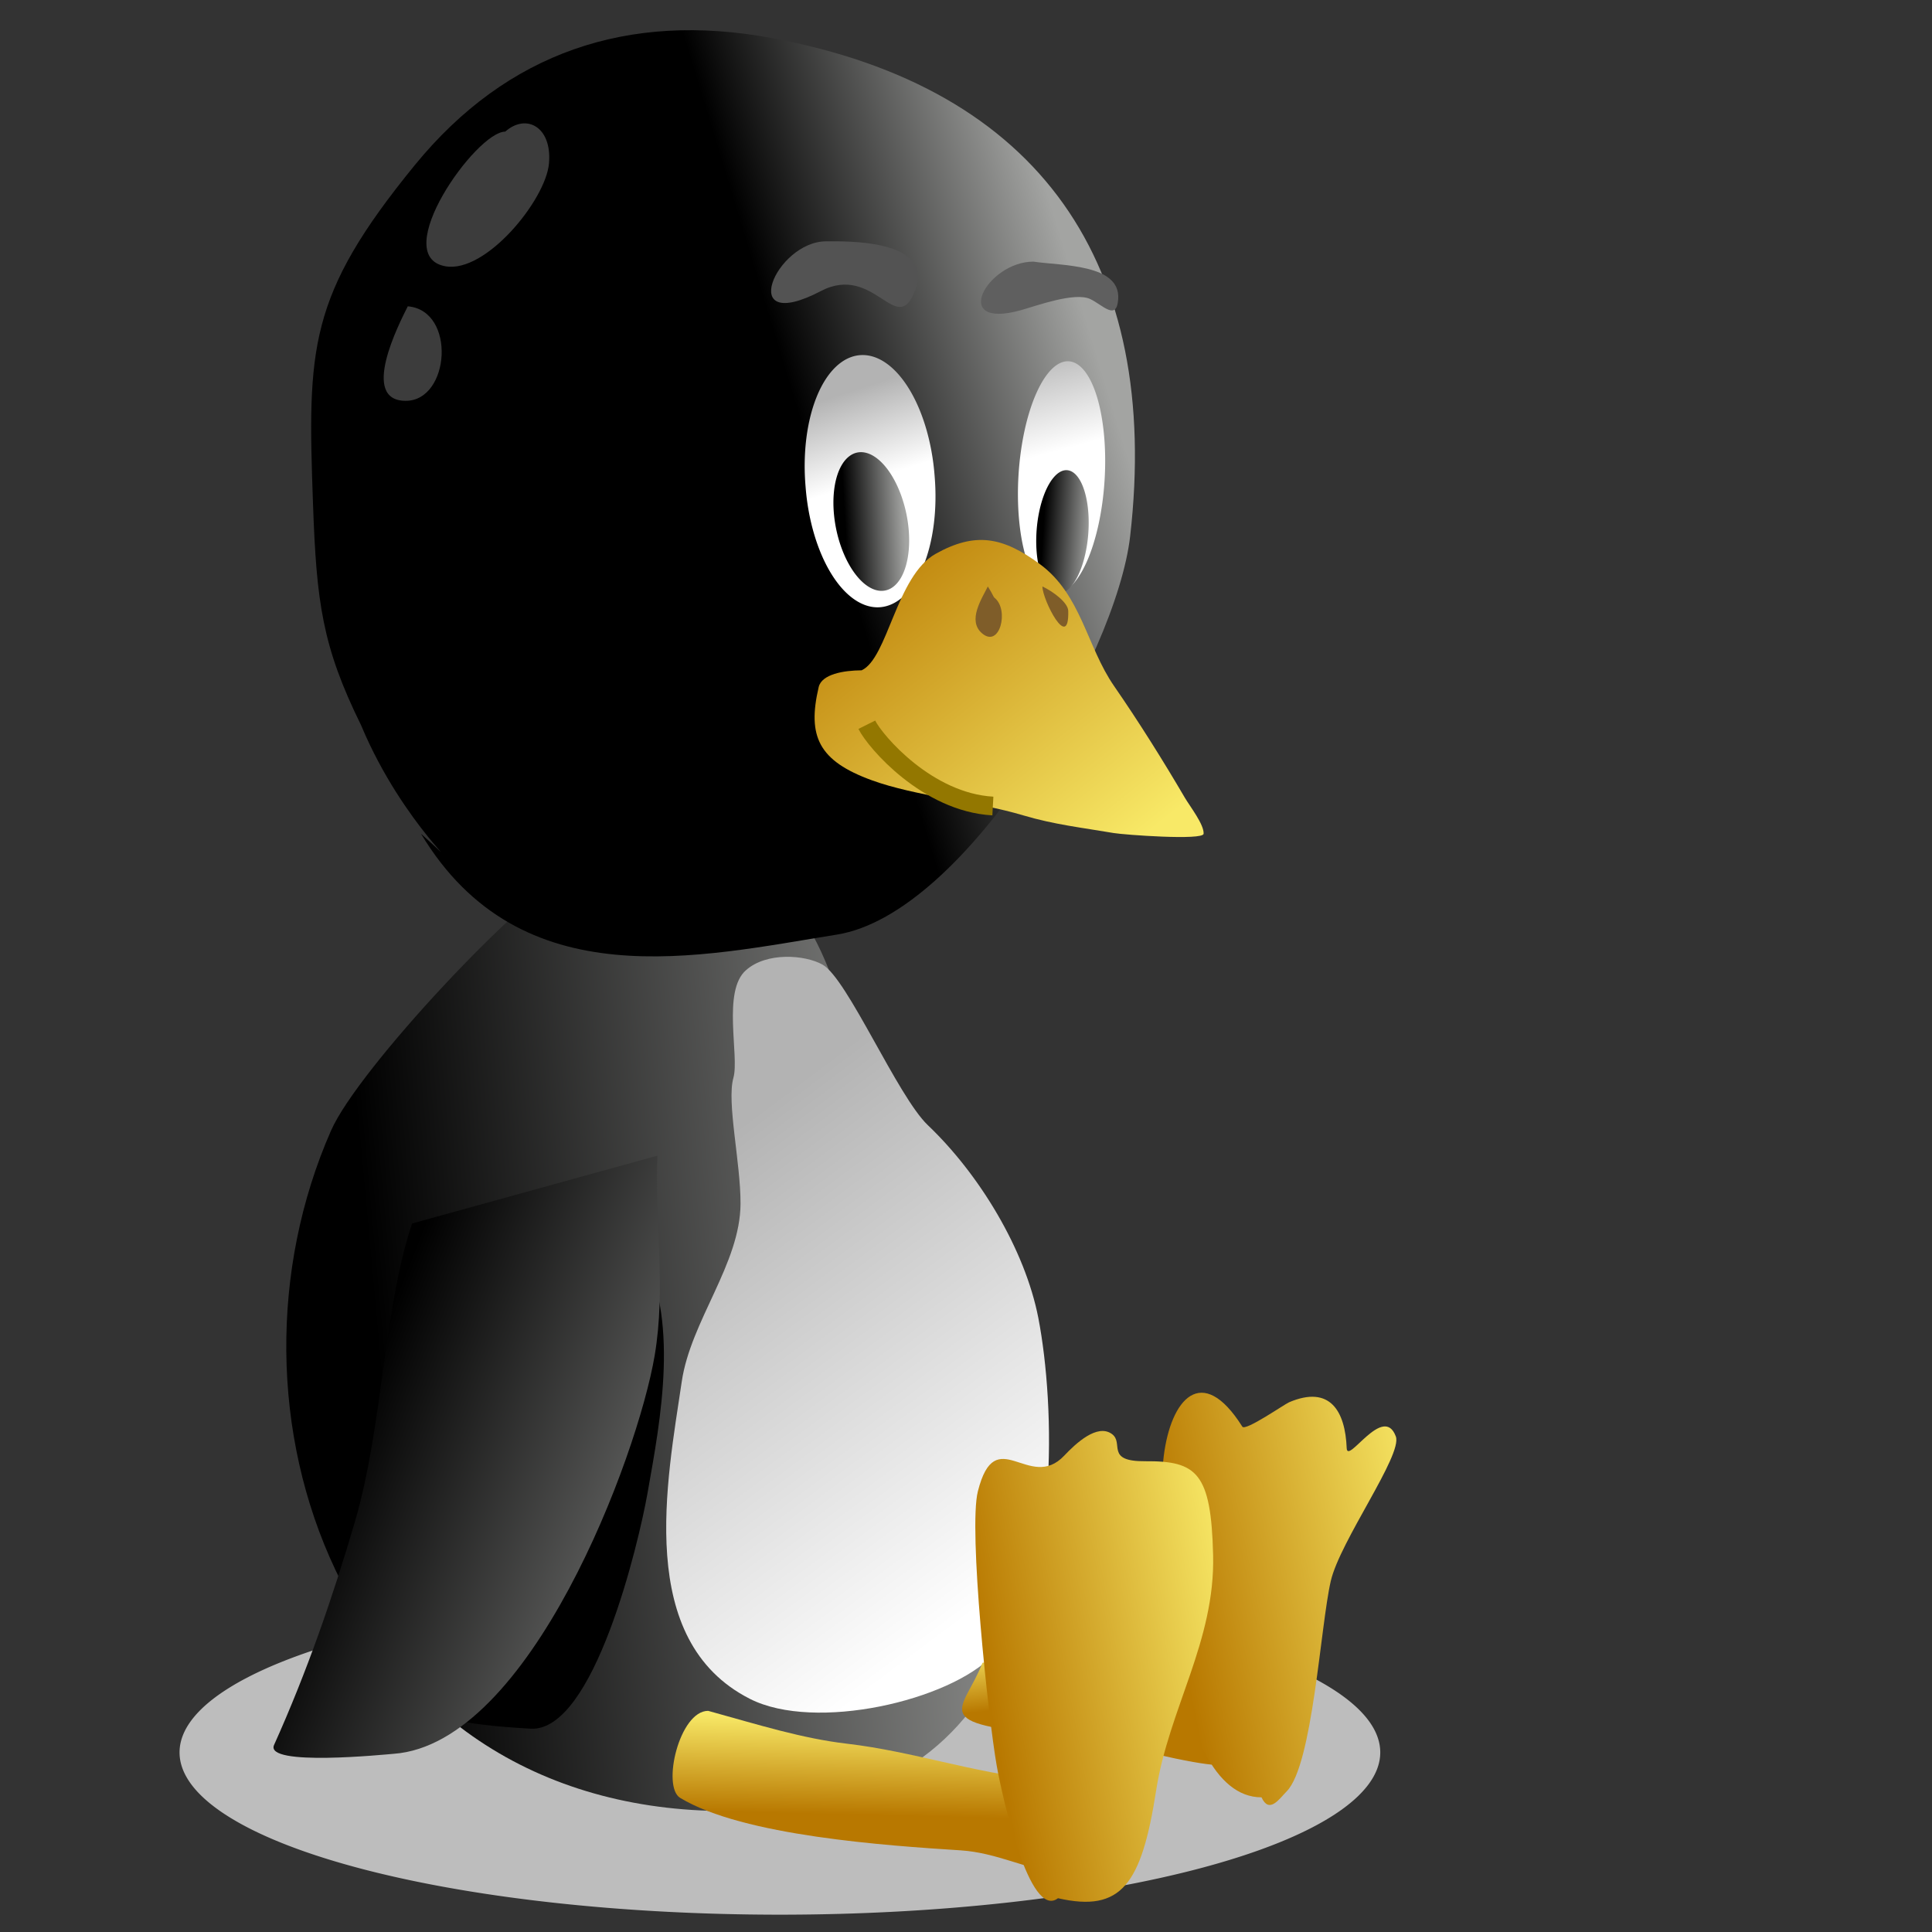 <?xml version="1.0" encoding="UTF-8" standalone="no"?>
<!-- Created with Inkscape (http://www.inkscape.org/) --><svg height="64" id="svg1291" version="1.0" width="64" x="0" xmlns="http://www.w3.org/2000/svg" xmlns:svg="http://www.w3.org/2000/svg" xmlns:xlink="http://www.w3.org/1999/xlink" y="0">
  <rect width="100%" height="100%" fill="#333333" stroke="none"/>
  <defs id="defs3">
    <linearGradient gradientTransform="matrix(0.711,0,0,1.407,42.368,91.569)" gradientUnits="userSpaceOnUse" id="linearGradient668" x1="927.379" x2="875.893" xlink:href="#linearGradient643" y1="277.522" y2="296.428"/>
    <linearGradient gradientTransform="matrix(0.755,0,0,1.325,42.368,91.569)" gradientUnits="userSpaceOnUse" id="linearGradient670" x1="915.302" x2="864.287" xlink:href="#linearGradient643" y1="284.457" y2="302.78"/>
    <linearGradient gradientTransform="matrix(1.639,0,0,0.61,42.368,91.569)" gradientUnits="userSpaceOnUse" id="linearGradient666" x1="378.001" x2="382.245" xlink:href="#linearGradient643" y1="667.558" y2="682.907"/>
    <linearGradient gradientTransform="matrix(1.635,0,0,0.612,42.368,91.569)" gradientUnits="userSpaceOnUse" id="linearGradient664" x1="356.378" x2="354.902" xlink:href="#linearGradient643" y1="679.351" y2="703.791"/>
    <linearGradient gradientTransform="matrix(0.712,0,0,1.405,42.368,91.569)" gradientUnits="userSpaceOnUse" id="linearGradient657" x1="828.134" x2="852.16" xlink:href="#linearGradient621" y1="228.976" y2="292.337"/>
    <linearGradient gradientTransform="matrix(0.801,0,0,1.248,42.368,91.569)" gradientUnits="userSpaceOnUse" id="linearGradient651" x1="613.973" x2="734.439" xlink:href="#linearGradient611" y1="267.644" y2="296.053"/>
    <linearGradient id="linearGradient643">
      <stop id="stop644" offset="0" style="stop-color:#f8e967;stop-opacity:1;"/>
      <stop id="stop645" offset="1" style="stop-color:#b87800;stop-opacity:1;"/>
    </linearGradient>
    <linearGradient gradientTransform="matrix(0.246,0,0,0.188,-101.148,-32.886)" gradientUnits="userSpaceOnUse" id="linearGradient642" x1="569.27" x2="521.357" xlink:href="#linearGradient643" y1="318.072" y2="271.902"/>
    <radialGradient cx="458.155" cy="296.142" fx="458.155" fy="296.142" gradientTransform="scale(0.647,1.546)" gradientUnits="userSpaceOnUse" id="radialGradient638" r="5.608" xlink:href="#linearGradient611"/>
    <radialGradient cx="378.482" cy="327.276" fx="378.482" fy="327.276" gradientTransform="scale(0.714,1.4)" gradientUnits="userSpaceOnUse" id="radialGradient637" r="4.112" xlink:href="#linearGradient611"/>
    <linearGradient gradientTransform="scale(0.609,1.643)" gradientUnits="userSpaceOnUse" id="linearGradient620" x1="647.82" x2="649.07" xlink:href="#linearGradient621" y1="274.462" y2="284.616"/>
    <linearGradient id="linearGradient621">
      <stop id="stop622" offset="0" style="stop-color:#b3b3b3;stop-opacity:1;"/>
      <stop id="stop623" offset="1" style="stop-color:#ffffff;stop-opacity:1;"/>
    </linearGradient>
    <linearGradient gradientTransform="scale(0.719,1.39)" gradientUnits="userSpaceOnUse" id="linearGradient614" x1="545.512" x2="546.762" xlink:href="#linearGradient621" y1="324.092" y2="334.245"/>
    <radialGradient cx="527.845" cy="169.42" fx="527.845" fy="169.42" gradientTransform="matrix(0.203,0,0,0.228,-101.148,-32.886)" gradientUnits="userSpaceOnUse" id="radialGradient615" r="122.547" xlink:href="#linearGradient611"/>
    <linearGradient id="linearGradient611">
      <stop id="stop612" offset="0" style="stop-color:#a3a4a2;stop-opacity:1;"/>
      <stop id="stop613" offset="1" style="stop-color:#000000;stop-opacity:1;"/>
    </linearGradient>
    <radialGradient cx="36.698" cy="36.638" fx="36.698" fy="36.638" gradientTransform="scale(0.891,1.123)" gradientUnits="userSpaceOnUse" id="radialGradient652" r="10.956" xlink:href="#linearGradient611"/>
    <linearGradient gradientTransform="matrix(0.153,0,0,0.303,-101.148,-32.886)" gradientUnits="userSpaceOnUse" id="linearGradient2296" x1="927.379" x2="875.893" xlink:href="#linearGradient643" y1="277.522" y2="296.428"/>
    <linearGradient gradientTransform="matrix(0.162,0,0,0.285,-101.148,-32.886)" gradientUnits="userSpaceOnUse" id="linearGradient2299" x1="915.302" x2="864.287" xlink:href="#linearGradient643" y1="284.457" y2="302.78"/>
    <linearGradient gradientTransform="matrix(0.353,0,0,0.131,-101.148,-32.886)" gradientUnits="userSpaceOnUse" id="linearGradient2302" x1="378.001" x2="382.245" xlink:href="#linearGradient643" y1="667.558" y2="682.907"/>
    <linearGradient gradientTransform="matrix(0.352,0,0,0.132,-101.148,-32.886)" gradientUnits="userSpaceOnUse" id="linearGradient2305" x1="356.378" x2="354.902" xlink:href="#linearGradient643" y1="679.351" y2="703.791"/>
    <linearGradient gradientTransform="matrix(0.153,0,0,0.303,-101.148,-32.886)" gradientUnits="userSpaceOnUse" id="linearGradient2309" x1="828.134" x2="852.16" xlink:href="#linearGradient621" y1="228.976" y2="292.337"/>
    <linearGradient gradientTransform="scale(0.801,1.248)" gradientUnits="userSpaceOnUse" id="linearGradient2312" x1="33.826" x2="16.577" xlink:href="#linearGradient611" y1="44.644" y2="34.07"/>
    <linearGradient gradientTransform="scale(0.943,1.06)" gradientUnits="userSpaceOnUse" id="linearGradient2325" x1="35.359" x2="25.398" xlink:href="#linearGradient611" y1="1.794" y2="5.198"/>
    <linearGradient gradientTransform="scale(0.891,1.123)" gradientUnits="userSpaceOnUse" id="linearGradient2327" x1="40.309" x2="13.742" xlink:href="#linearGradient611" y1="34.181" y2="37.253"/>
    <linearGradient gradientTransform="scale(0.647,1.546)" gradientUnits="userSpaceOnUse" id="linearGradient2329" x1="467.31" x2="455.739" xlink:href="#linearGradient611" y1="293.398" y2="293.769"/>
    <linearGradient gradientTransform="scale(0.714,1.4)" gradientUnits="userSpaceOnUse" id="linearGradient2331" x1="381.918" x2="369.913" xlink:href="#linearGradient611" y1="327.045" y2="323.631"/>
  </defs>
  <g id="layer1">
    <path d="M 351.25 644.862 A 92.5 25 0 1 1  166.25,644.862 A 92.5 25 0 1 1  351.25 644.862 z" id="path681" style="fill:#bdbdbd;fill-opacity:1;fill-rule:evenodd;stroke:none;stroke-width:1pt;stroke-linecap:butt;stroke-linejoin:miter;stroke-opacity:1" transform="matrix(0.215,0,0,0.215,-29.796,-80.594)"/>
    <path d="M 19.088,28.718 C 17.297,29.621 11.862,35.412 10.966,37.452 C 8.942,42.056 8.988,47.528 11.117,52.017 C 13.861,57.802 19.205,60.419 25.516,59.937 C 34.49,59.253 35.485,50.146 33.33,43.138 C 32.299,39.786 29.434,37.713 28.276,34.447 C 27.703,32.832 27.309,31.275 26.223,29.92" id="path650" style="fill:url(#linearGradient2327);fill-opacity:1;fill-rule:evenodd;stroke:none;stroke-width:1pt;stroke-linecap:butt;stroke-linejoin:miter;stroke-opacity:1"/>
    <path d="M 11.959,24.019 C 10.677,21.415 10.484,19.957 10.369,16.701 C 10.185,11.535 10.196,9.81 13.743,5.467 C 16.799,1.726 20.817,0.386 25.538,1.255 C 34.485,2.902 38.466,8.777 37.438,17.76 C 36.98,21.763 31.982,30.281 27.722,30.96 C 23.175,31.685 17.252,33.116 13.946,27.619 C 15.766,29.247 13.375,27.416 11.959,24.019 z " id="path610" style="fill:url(#linearGradient2325);fill-opacity:1;fill-rule:nonzero;stroke:none;stroke-width:1pt;stroke-linecap:butt;stroke-linejoin:miter;stroke-opacity:1"/>
    <path d="M 391.56 467.452 A 9.944 19.224 0 1 1  371.673,467.452 A 9.944 19.224 0 1 1  391.56 467.452 z" id="path618" style="fill:url(#linearGradient614);fill-opacity:1;fill-rule:evenodd;stroke:none;stroke-width:1pt;stroke-linecap:butt;stroke-linejoin:miter;stroke-opacity:1" transform="matrix(0.215,-1.724908e-2,1.724908e-2,0.215,-61.288,-77.98)"/>
    <path d="M 418.077 466.568 A 6.629 17.899 0 1 1  404.819,466.568 A 6.629 17.899 0 1 1  418.077 466.568 z" id="path619" style="fill:url(#linearGradient620);fill-opacity:1;fill-rule:evenodd;stroke:none;stroke-width:1pt;stroke-linecap:butt;stroke-linejoin:miter;stroke-opacity:1" transform="matrix(0.215,1.336083e-2,-1.336083e-2,0.215,-47.062,-89.993)"/>
    <path d="M 273.12 457.288 A 5.524 10.828 0 1 1  262.071,457.288 A 5.524 10.828 0 1 1  273.12 457.288 z" id="path635" style="fill:url(#linearGradient2331);fill-opacity:1;fill-rule:evenodd;stroke:none;stroke-width:1pt;stroke-linecap:butt;stroke-linejoin:miter;stroke-opacity:1" transform="matrix(0.211,-4.277338e-2,4.277338e-2,0.211,-47.16,-67.766)"/>
    <path d="M 301.846 455.078 A 3.977 9.502 0 1 1  293.891,455.078 A 3.977 9.502 0 1 1  301.846 455.078 z" id="path636" style="fill:url(#linearGradient2329);fill-opacity:1;fill-rule:evenodd;stroke:none;stroke-width:1pt;stroke-linecap:butt;stroke-linejoin:miter;stroke-opacity:1" transform="matrix(0.215,1.644826e-2,-1.644826e-2,0.215,-21.361,-85.122)"/>
    <path d="M 28.542,22.205 C 29.413,21.805 29.692,19.069 30.998,18.344 C 32.307,17.617 33.209,17.777 34.446,18.686 C 35.816,19.691 35.998,21.415 36.904,22.724 C 37.723,23.909 38.526,25.19 39.248,26.423 C 39.416,26.709 39.892,27.318 39.871,27.62 C 39.855,27.846 37.232,27.654 36.89,27.595 C 35.855,27.419 34.912,27.313 33.903,27.012 C 32.33,26.543 30.32,26.372 28.879,25.847 C 27.125,25.208 26.735,24.398 27.12,22.76 C 27.221,22.331 27.953,22.208 28.542,22.205 z " id="path641" style="font-size:12;fill:url(#linearGradient642);fill-rule:evenodd;stroke:none;stroke-width:1"/>
    <path d="M 32.723,19.427 C 32.513,19.849 32.039,20.565 32.535,20.983 C 33.121,21.477 33.431,20.21 32.957,19.813 C 32.89,19.757 32.908,19.714 32.723,19.427 z " id="path646" style="font-size:12;fill:#7f5d29;fill-opacity:1;fill-rule:evenodd;stroke:none;stroke-width:1"/>
    <path d="M 34.531,19.427 C 34.531,19.871 35.422,21.616 35.387,20.237 C 35.38,19.961 34.884,19.593 34.531,19.427 z " id="path647" style="font-size:12;fill:#7f5d29;fill-opacity:1;fill-rule:evenodd;stroke:none;stroke-width:1"/>
    <path d="M 21.182,41.271 C 22.535,43.648 21.885,47.009 21.447,49.477 C 21.159,51.102 19.678,57.386 17.575,57.265 C 12.893,56.994 13.098,56.312 14.814,52.348 C 15.076,51.742 15.028,51.841 15.239,51.205" id="path655" style="fill:#000000;fill-opacity:1;fill-rule:evenodd;stroke:none;stroke-width:1pt;stroke-linecap:butt;stroke-linejoin:miter;stroke-opacity:1"/>
    <path d="M 13.651,40.529 C 12.699,43.365 12.686,47.235 11.757,50.408 C 11.018,52.93 10.164,55.392 9.079,57.803 C 8.752,58.529 12.795,58.115 13.042,58.097 C 17.557,57.767 21.119,48.26 21.687,44.902 C 22.066,42.658 21.683,40.516 21.776,38.283" id="path654" style="font-size:12;fill:url(#linearGradient2312);fill-opacity:1;fill-rule:evenodd;stroke:none;stroke-width:1"/>
    <path d="M 24.714,32.137 C 23.915,32.827 24.498,34.988 24.295,35.705 C 24.067,36.51 24.535,38.505 24.531,39.871 C 24.525,41.864 22.881,43.751 22.584,45.767 C 22.102,49.043 21.026,54.343 24.846,56.279 C 27.002,57.371 31.458,56.339 32.894,54.826 C 35.099,52.504 34.959,46.565 34.397,43.663 C 33.956,41.39 32.438,38.893 30.738,37.275 C 29.731,36.317 28.072,32.414 27.246,31.953 C 26.659,31.626 25.394,31.534 24.714,32.137 z " id="path656" style="fill:url(#linearGradient2309);fill-opacity:1;fill-rule:evenodd;stroke:none;stroke-width:1pt;stroke-linecap:butt;stroke-linejoin:miter;stroke-opacity:1"/>
    <path d="M 28.714,24.008 C 29,24.58 30.726,26.582 32.89,26.7" id="path660" style="font-size:12;fill:none;fill-rule:evenodd;stroke:#937700;stroke-width:0.62;stroke-miterlimit:4"/>
    <path d="M 23.458,56.674 C 22.505,56.674 21.917,59.186 22.532,59.558 C 24.618,60.819 29.371,61.138 31.831,61.296 C 34.202,61.449 35.955,63.554 36.451,59.479 C 36.484,59.206 34.624,58.966 34.382,58.941 C 32.256,58.725 30.213,58.015 28.077,57.765 C 26.566,57.589 25.146,57.14 23.458,56.674 z " id="path663" style="fill:url(#linearGradient2305);fill-opacity:1;fill-rule:evenodd;stroke:none;stroke-width:1pt;stroke-linecap:butt;stroke-linejoin:miter;stroke-opacity:1"/>
    <path d="M 32.545,55.082 C 31.919,56.704 30.646,57.102 34.923,57.463 C 36.518,57.617 37.969,58.089 39.518,58.366 C 42.097,58.828 41.319,57.844 41.319,55.656 C 41.319,54.903 36.955,54.924 36.253,54.923 C 35.083,54.923 33.972,54.876 32.545,55.082 z " id="path665" style="fill:url(#linearGradient2302);fill-opacity:1;fill-rule:evenodd;stroke:none;stroke-width:1pt;stroke-linecap:butt;stroke-linejoin:miter;stroke-opacity:1"/>
    <path d="M 41.789,59.539 C 38.644,59.539 38.283,50.423 38.549,48.248 C 38.781,46.346 39.813,45.132 41.154,47.26 C 41.253,47.418 42.543,46.52 42.705,46.451 C 44.062,45.874 44.563,46.749 44.611,47.972 C 44.633,48.531 45.83,46.479 46.239,47.585 C 46.466,48.199 44.39,51.047 44.084,52.373 C 43.738,53.869 43.487,58.463 42.623,59.341 C 42.374,59.595 42.045,60.096 41.789,59.539 z " id="path669" style="fill:url(#linearGradient2299);fill-opacity:1;fill-rule:evenodd;stroke:none;stroke-width:1pt;stroke-linecap:butt;stroke-linejoin:miter;stroke-opacity:1"/>
    <path d="M 35.047,62.881 C 34.104,63.608 33.193,59.49 33.016,58.482 C 32.736,56.889 32.075,50.664 32.393,49.403 C 32.979,47.077 34.095,49.447 35.255,48.219 C 35.636,47.816 36.345,47.151 36.832,47.502 C 37.248,47.802 36.598,48.416 37.934,48.405 C 39.651,48.391 40.12,48.79 40.186,51.514 C 40.256,54.371 38.721,56.596 38.298,59.317 C 37.815,62.419 37.153,63.361 35.047,62.881 z " id="path667" style="font-size:12;fill:url(#linearGradient2296);fill-rule:evenodd;stroke:none;stroke-width:0.812"/>
    <path d="M 27.369,7.994 C 25.692,7.994 24.358,11.12 27.194,9.641 C 28.976,8.712 29.708,11.222 30.315,9.619 C 30.965,7.901 27.966,7.994 27.369,7.994 z " id="path671" style="fill:#535353;fill-opacity:1;fill-rule:evenodd;stroke:none;stroke-width:1pt;stroke-linecap:butt;stroke-linejoin:miter;stroke-opacity:1"/>
    <path d="M 34.232,8.667 C 32.699,8.667 31.45,10.928 33.808,10.278 C 34.329,10.134 35.598,9.663 36.117,9.907 C 36.525,10.1 36.992,10.648 37.042,9.907 C 37.123,8.737 35.147,8.806 34.232,8.667 z " id="path674" style="font-size:12;fill:#5f5f5f;fill-rule:evenodd;stroke:none;stroke-width:1"/>
    <path d="M 16.737,4.36 C 15.771,4.36 12.859,8.475 14.75,8.82 C 16.09,9.065 18.08,6.622 18.186,5.413 C 18.292,4.201 17.431,3.744 16.737,4.36 z " id="path677" style="fill:#3c3c3c;fill-opacity:1;fill-rule:evenodd;stroke:none;stroke-width:1pt;stroke-linecap:butt;stroke-linejoin:miter;stroke-opacity:1"/>
    <path d="M 13.508,10.147 C 13.213,10.735 11.912,13.275 13.438,13.278 C 14.907,13.281 15.122,10.284 13.508,10.147 z " id="path678" style="fill:#3c3c3c;fill-opacity:1;fill-rule:evenodd;stroke:none;stroke-width:1pt;stroke-linecap:butt;stroke-linejoin:miter;stroke-opacity:1"/>
  </g>
</svg>
